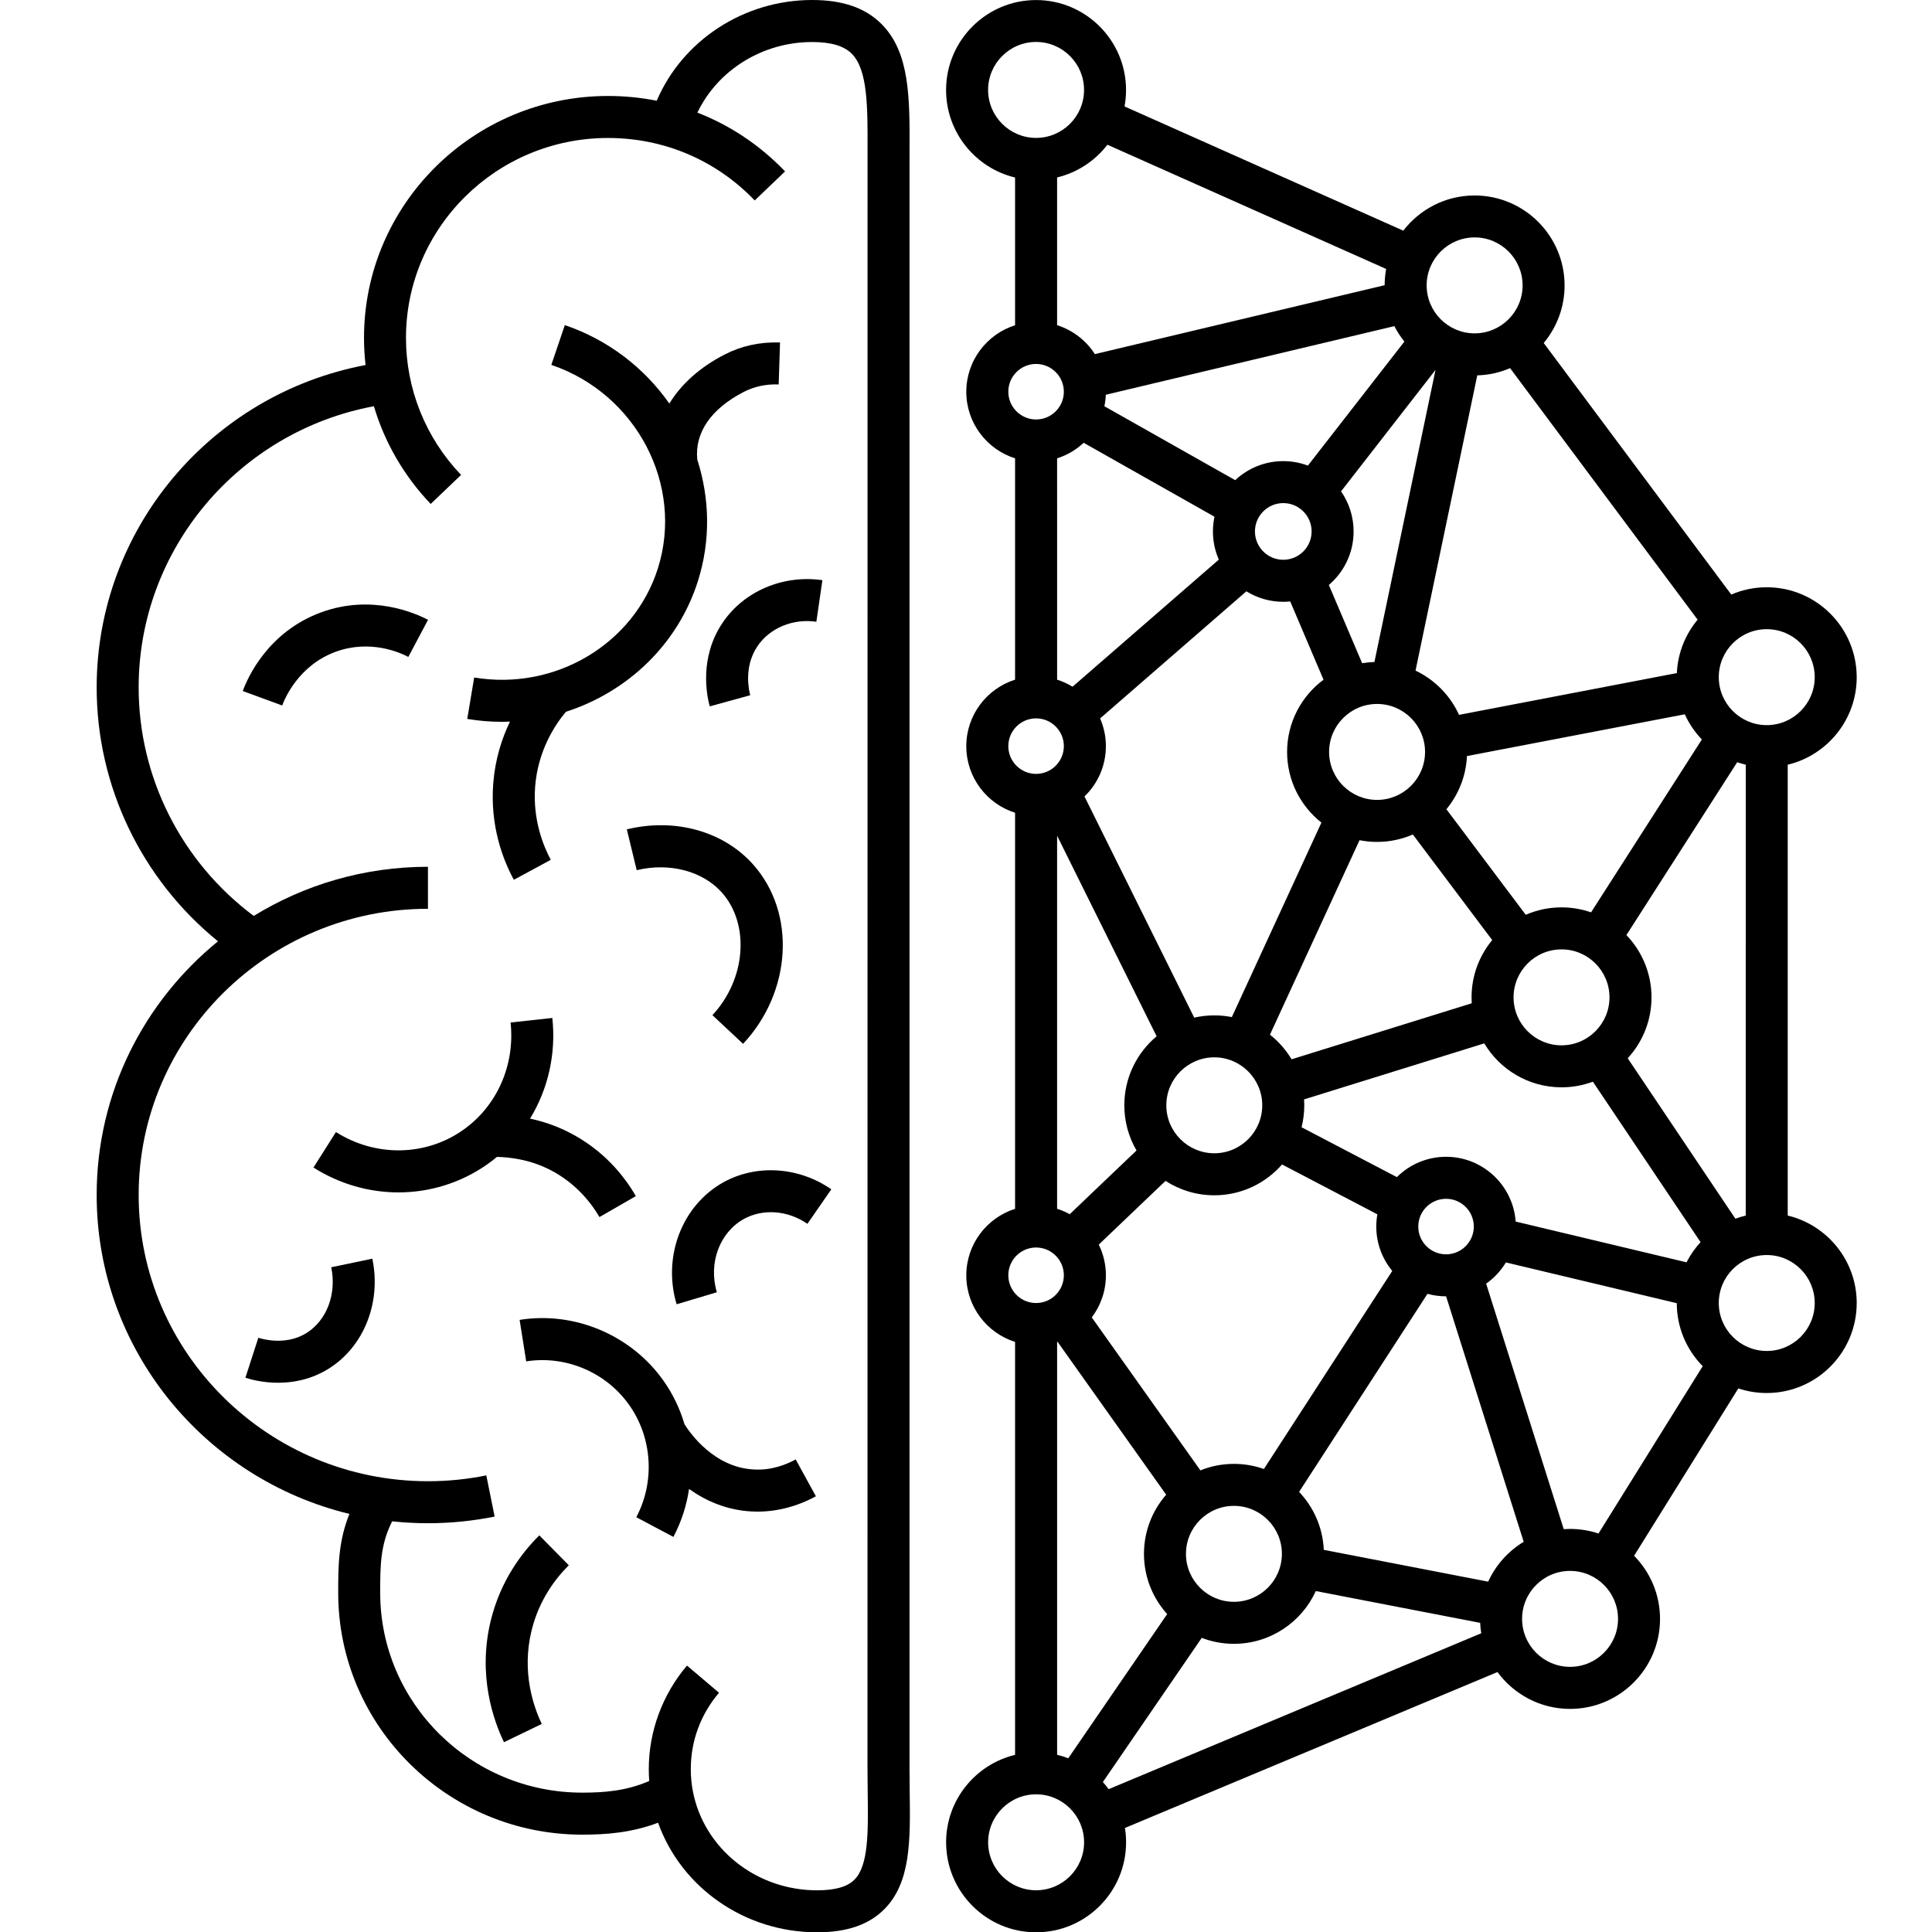 <?xml version="1.0" encoding="UTF-8" standalone="no"?>
<svg
   height="100"
   version="1.1"
   viewBox="0 0 100 100"
   id="svg2116"
   sodipodi:docname="brain-template.svg"
   inkscape:version="1.2.2 (b0a8486541, 2022-12-01)"
   xmlns:inkscape="http://www.inkscape.org/namespaces/inkscape"
   xmlns:sodipodi="http://sodipodi.sourceforge.net/DTD/sodipodi-0.dtd"
   xmlns="http://www.w3.org/2000/svg"
   xmlns:svg="http://www.w3.org/2000/svg">
  <sodipodi:namedview
     id="namedview2118"
     pagecolor="#ffffff"
     bordercolor="#000000"
     borderopacity="0.25"
     inkscape:showpageshadow="2"
     inkscape:pageopacity="0.0"
     inkscape:pagecheckerboard="0"
     inkscape:deskcolor="#d1d1d1"
     inkscape:document-units="pt"
     showgrid="false"
     inkscape:zoom="0.96857143"
     inkscape:cx="212.16814"
     inkscape:cy="218.87906"
     inkscape:window-width="1896"
     inkscape:window-height="1012"
     inkscape:window-x="0"
     inkscape:window-y="0"
     inkscape:window-maximized="1"
     inkscape:current-layer="svg2116" />
  <defs
     id="defs2014">
    <symbol
       id="u"
       overflow="visible">
      <path
         d="m18.766-1.125c-0.969 0.5-1.98 0.875-3.031 1.125-1.043 0.258-2.137 0.391-3.281 0.391-3.398 0-6.09-0.945-8.078-2.844-1.992-1.906-2.984-4.484-2.984-7.734 0-3.258 0.992-5.836 2.984-7.734 1.988-1.906 4.68-2.859 8.078-2.859 1.145 0 2.238 0.133 3.281 0.391 1.051 0.25 2.062 0.625 3.031 1.125v4.219c-0.98-0.656-1.945-1.141-2.891-1.453-0.949-0.312-1.949-0.469-3-0.469-1.875 0-3.352 0.605-4.422 1.812-1.074 1.199-1.609 2.856-1.609 4.969 0 2.106 0.535 3.762 1.609 4.969 1.07 1.199 2.547 1.797 4.422 1.797 1.051 0 2.051-0.148 3-0.453 0.945-0.312 1.91-0.801 2.891-1.469z"
         id="path1951" />
    </symbol>
    <symbol
       id="c"
       overflow="visible">
      <path
         d="m13.734-11.141c-0.438-0.195-0.871-0.344-1.297-0.438-0.418-0.102-0.84-0.156-1.266-0.156-1.262 0-2.231 0.406-2.906 1.219-0.68 0.805-1.016 1.953-1.016 3.453v7.062h-4.891v-15.312h4.891v2.516c0.625-1 1.344-1.727 2.156-2.188 0.82-0.469 1.801-0.703 2.938-0.703 0.164 0 0.344 0.012 0.531 0.031 0.195 0.012 0.477 0.039 0.844 0.078z"
         id="path1954" />
    </symbol>
    <symbol
       id="b"
       overflow="visible">
      <path
         d="m17.641-7.703v1.406h-11.453c0.125 1.148 0.539 2.008 1.25 2.578 0.707 0.574 1.703 0.859 2.984 0.859 1.031 0 2.082-0.148 3.156-0.453 1.082-0.312 2.191-0.773 3.328-1.391v3.766c-1.156 0.438-2.312 0.766-3.469 0.984-1.156 0.227-2.312 0.344-3.469 0.344-2.773 0-4.93-0.703-6.469-2.109-1.531-1.406-2.297-3.379-2.297-5.922 0-2.5 0.754-4.461 2.266-5.891 1.508-1.438 3.582-2.156 6.219-2.156 2.406 0 4.332 0.73 5.781 2.188 1.445 1.449 2.172 3.383 2.172 5.797zm-5.031-1.625c0-0.926-0.273-1.672-0.812-2.234-0.543-0.57-1.25-0.859-2.125-0.859-0.949 0-1.719 0.266-2.312 0.797s-0.965 1.297-1.109 2.297z"
         id="path1957" />
    </symbol>
    <symbol
       id="f"
       overflow="visible">
      <path
         d="m9.219-6.891c-1.023 0-1.793 0.172-2.312 0.516-0.512 0.344-0.766 0.855-0.766 1.531 0 0.625 0.207 1.117 0.625 1.469 0.414 0.344 0.988 0.516 1.719 0.516 0.926 0 1.703-0.328 2.328-0.984 0.633-0.664 0.953-1.492 0.953-2.484v-0.562zm7.469-1.844v8.734h-4.922v-2.266c-0.656 0.93-1.398 1.605-2.219 2.031-0.824 0.414-1.824 0.625-3 0.625-1.586 0-2.871-0.457-3.859-1.375-0.992-0.926-1.484-2.129-1.484-3.609 0-1.789 0.613-3.102 1.844-3.938 1.238-0.844 3.18-1.266 5.828-1.266h2.891v-0.391c0-0.77-0.309-1.332-0.922-1.688-0.617-0.363-1.57-0.547-2.859-0.547-1.055 0-2.031 0.105-2.938 0.312-0.898 0.211-1.73 0.523-2.5 0.938v-3.734c1.039-0.25 2.086-0.441 3.141-0.578 1.062-0.133 2.125-0.203 3.188-0.203 2.758 0 4.75 0.547 5.969 1.641 1.227 1.086 1.844 2.856 1.844 5.312z"
         id="path1960" />
    </symbol>
    <symbol
       id="a"
       overflow="visible">
      <path
         d="m7.703-19.656v4.344h5.047v3.5h-5.047v6.5c0 0.711 0.141 1.188 0.422 1.438s0.836 0.375 1.672 0.375h2.516v3.5h-4.188c-1.938 0-3.312-0.398-4.125-1.203-0.805-0.812-1.203-2.18-1.203-4.109v-6.5h-2.422v-3.5h2.422v-4.344z"
         id="path1963" />
    </symbol>
    <symbol
       id="m"
       overflow="visible">
      <path
         d="m12.766-13.078v-8.203h4.922v21.281h-4.922v-2.219c-0.668 0.906-1.406 1.57-2.219 1.984s-1.758 0.625-2.828 0.625c-1.887 0-3.434-0.75-4.641-2.25-1.211-1.5-1.812-3.426-1.812-5.781 0-2.363 0.602-4.297 1.812-5.797 1.207-1.5 2.754-2.25 4.641-2.25 1.062 0 2 0.215 2.812 0.641 0.82 0.43 1.566 1.086 2.234 1.969zm-3.219 9.922c1.039 0 1.836-0.379 2.391-1.141 0.551-0.77 0.828-1.883 0.828-3.344 0-1.457-0.277-2.566-0.828-3.328-0.555-0.77-1.352-1.156-2.391-1.156-1.043 0-1.84 0.387-2.391 1.156-0.555 0.762-0.828 1.871-0.828 3.328 0 1.461 0.273 2.574 0.828 3.344 0.551 0.762 1.348 1.141 2.391 1.141z"
         id="path1966" />
    </symbol>
    <symbol
       id="l"
       overflow="visible">
      <path
         d="m10.5-3.156c1.051 0 1.852-0.379 2.406-1.141 0.551-0.77 0.828-1.883 0.828-3.344 0-1.457-0.277-2.566-0.828-3.328-0.555-0.77-1.355-1.156-2.406-1.156-1.055 0-1.859 0.387-2.422 1.156-0.555 0.773-0.828 1.883-0.828 3.328 0 1.449 0.273 2.559 0.828 3.328 0.562 0.773 1.367 1.156 2.422 1.156zm-3.25-9.922c0.676-0.883 1.422-1.539 2.234-1.969 0.82-0.426 1.766-0.641 2.828-0.641 1.895 0 3.445 0.75 4.656 2.25 1.207 1.5 1.812 3.434 1.812 5.797 0 2.356-0.605 4.281-1.812 5.781-1.211 1.5-2.762 2.25-4.656 2.25-1.062 0-2.008-0.211-2.828-0.625-0.812-0.426-1.559-1.086-2.234-1.984v2.219h-4.891v-21.281h4.891z"
         id="path1969" />
    </symbol>
    <symbol
       id="e"
       overflow="visible">
      <path
         d="m0.344-15.312h4.891l4.125 10.391 3.5-10.391h4.891l-6.438 16.766c-0.648 1.695-1.402 2.883-2.266 3.562-0.867 0.688-2 1.031-3.406 1.031h-2.844v-3.219h1.531c0.832 0 1.438-0.137 1.812-0.406 0.383-0.262 0.68-0.73 0.891-1.406l0.141-0.422z"
         id="path1972" />
    </symbol>
    <symbol
       id="k"
       overflow="visible">
      <path
         d="m2.578-20.406h5.25v16.422h9.25v3.984h-14.5z"
         id="path1975" />
    </symbol>
    <symbol
       id="j"
       overflow="visible">
      <path
         d="m2.188-5.969v-9.344h4.922v1.531c0 0.836-0.008 1.875-0.016 3.125-0.012 1.25-0.016 2.086-0.016 2.5 0 1.242 0.031 2.133 0.094 2.672 0.07 0.543 0.18 0.934 0.328 1.172 0.207 0.324 0.473 0.574 0.797 0.75 0.32 0.168 0.691 0.25 1.109 0.25 1.02 0 1.82-0.391 2.406-1.172 0.582-0.781 0.875-1.867 0.875-3.266v-7.562h4.891v15.312h-4.891v-2.219c-0.742 0.898-1.523 1.559-2.344 1.984-0.824 0.414-1.734 0.625-2.734 0.625-1.762 0-3.106-0.539-4.031-1.625-0.93-1.082-1.391-2.66-1.391-4.734z"
         id="path1978" />
    </symbol>
    <symbol
       id="i"
       overflow="visible">
      <path
         d="m17.75-9.328v9.328h-4.922v-7.141c0-1.32-0.031-2.234-0.094-2.734s-0.168-0.867-0.312-1.109c-0.188-0.312-0.449-0.555-0.781-0.734-0.324-0.176-0.695-0.266-1.109-0.266-1.023 0-1.824 0.398-2.406 1.188-0.586 0.781-0.875 1.871-0.875 3.266v7.531h-4.891v-15.312h4.891v2.234c0.738-0.883 1.52-1.539 2.344-1.969 0.832-0.426 1.75-0.641 2.75-0.641 1.77 0 3.113 0.547 4.031 1.641 0.914 1.086 1.375 2.656 1.375 4.719z"
         id="path1981" />
    </symbol>
    <symbol
       id="t"
       overflow="visible">
      <path
         d="m16.781-19.766v4.312c-1.125-0.5-2.227-0.875-3.297-1.125-1.062-0.258-2.07-0.391-3.016-0.391-1.25 0-2.18 0.18-2.781 0.531-0.605 0.344-0.906 0.883-0.906 1.609 0 0.543 0.203 0.969 0.609 1.281 0.406 0.305 1.141 0.562 2.203 0.781l2.25 0.453c2.269 0.449 3.879 1.141 4.828 2.078 0.957 0.93 1.438 2.246 1.438 3.953 0 2.25-0.668 3.93-2 5.031-1.336 1.094-3.371 1.641-6.109 1.641-1.305 0-2.606-0.125-3.906-0.375-1.305-0.238-2.606-0.598-3.906-1.078v-4.453c1.301 0.699 2.562 1.227 3.781 1.578 1.219 0.344 2.391 0.516 3.516 0.516 1.156 0 2.035-0.188 2.641-0.562 0.613-0.383 0.922-0.938 0.922-1.656 0-0.633-0.211-1.125-0.625-1.469-0.418-0.344-1.246-0.656-2.484-0.938l-2.031-0.438c-2.043-0.438-3.539-1.133-4.484-2.094-0.938-0.957-1.406-2.25-1.406-3.875 0-2.031 0.656-3.594 1.969-4.688s3.195-1.641 5.656-1.641c1.125 0 2.273 0.086 3.453 0.25 1.188 0.168 2.414 0.422 3.688 0.766z"
         id="path1984" />
    </symbol>
    <symbol
       id="h"
       overflow="visible">
      <path
         d="m16.547-12.766c0.613-0.945 1.348-1.672 2.203-2.172 0.852-0.5 1.789-0.75 2.812-0.75 1.758 0 3.098 0.547 4.016 1.641 0.926 1.086 1.391 2.656 1.391 4.719v9.328h-4.922v-7.984-0.359c0.008-0.133 0.016-0.32 0.016-0.562 0-1.082-0.164-1.863-0.484-2.344-0.312-0.488-0.824-0.734-1.531-0.734-0.93 0-1.648 0.387-2.156 1.156-0.512 0.762-0.773 1.867-0.781 3.312v7.516h-4.922v-7.984c0-1.695-0.148-2.785-0.438-3.266-0.293-0.488-0.812-0.734-1.562-0.734-0.938 0-1.664 0.387-2.172 1.156-0.512 0.762-0.766 1.859-0.766 3.297v7.531h-4.922v-15.312h4.922v2.234c0.602-0.863 1.289-1.516 2.062-1.953 0.781-0.438 1.641-0.656 2.578-0.656 1.062 0 2 0.258 2.812 0.766 0.812 0.512 1.426 1.23 1.844 2.156z"
         id="path1987" />
    </symbol>
    <symbol
       id="s"
       overflow="visible">
      <path
         d="m2.359-15.312h4.891v15.312h-4.891zm0-5.969h4.891v4h-4.891z"
         id="path1990" />
    </symbol>
    <symbol
       id="g"
       overflow="visible">
      <path
         d="m17.75-9.328v9.328h-4.922v-7.109c0-1.344-0.031-2.266-0.094-2.766s-0.168-0.867-0.312-1.109c-0.188-0.312-0.449-0.555-0.781-0.734-0.324-0.176-0.695-0.266-1.109-0.266-1.023 0-1.824 0.398-2.406 1.188-0.586 0.781-0.875 1.871-0.875 3.266v7.531h-4.891v-21.281h4.891v8.203c0.738-0.883 1.52-1.539 2.344-1.969 0.832-0.426 1.75-0.641 2.75-0.641 1.77 0 3.113 0.547 4.031 1.641 0.914 1.086 1.375 2.656 1.375 4.719z"
         id="path1993" />
    </symbol>
    <symbol
       id="r"
       overflow="visible">
      <path
         d="m12.422-21.281v3.219h-2.703c-0.688 0-1.172 0.125-1.453 0.375-0.273 0.25-0.406 0.688-0.406 1.312v1.062h4.188v3.5h-4.188v11.812h-4.891v-11.812h-2.438v-3.5h2.438v-1.062c0-1.664 0.461-2.898 1.391-3.703 0.926-0.801 2.367-1.203 4.328-1.203z"
         id="path1996" />
    </symbol>
    <symbol
       id="d"
       overflow="visible">
      <path
         d="m9.641-12.188c-1.086 0-1.914 0.391-2.484 1.172-0.574 0.781-0.859 1.906-0.859 3.375s0.285 2.594 0.859 3.375c0.57 0.773 1.398 1.156 2.484 1.156 1.062 0 1.875-0.383 2.438-1.156 0.57-0.781 0.859-1.906 0.859-3.375s-0.289-2.594-0.859-3.375c-0.562-0.781-1.375-1.172-2.438-1.172zm0-3.5c2.633 0 4.691 0.715 6.172 2.141 1.477 1.418 2.219 3.387 2.219 5.906 0 2.512-0.742 4.481-2.219 5.906-1.48 1.418-3.539 2.125-6.172 2.125-2.648 0-4.715-0.707-6.203-2.125-1.492-1.426-2.234-3.394-2.234-5.906 0-2.519 0.742-4.488 2.234-5.906 1.488-1.426 3.555-2.141 6.203-2.141z"
         id="path1999" />
    </symbol>
    <symbol
       id="q"
       overflow="visible">
      <path
         d="m2.578-20.406h5.875l7.422 14v-14h4.984v20.406h-5.875l-7.422-14v14h-4.984z"
         id="path2002" />
    </symbol>
    <symbol
       id="p"
       overflow="visible">
      <path
         d="m2.578-20.406h8.734c2.594 0 4.582 0.578 5.969 1.734 1.395 1.148 2.094 2.789 2.094 4.922 0 2.137-0.699 3.781-2.094 4.938-1.387 1.156-3.375 1.734-5.969 1.734h-3.484v7.078h-5.25zm5.25 3.812v5.703h2.922c1.02 0 1.805-0.25 2.359-0.75 0.562-0.5 0.844-1.203 0.844-2.109 0-0.914-0.281-1.617-0.844-2.109-0.555-0.488-1.34-0.734-2.359-0.734z"
         id="path2005" />
    </symbol>
    <symbol
       id="o"
       overflow="visible">
      <path
         d="m2.359-15.312h4.891v15.031c0 2.051-0.496 3.617-1.484 4.703-0.98 1.082-2.406 1.625-4.281 1.625h-2.422v-3.219h0.859c0.926 0 1.562-0.211 1.906-0.625 0.352-0.418 0.531-1.246 0.531-2.484zm0-5.969h4.891v4h-4.891z"
         id="path2008" />
    </symbol>
    <symbol
       id="n"
       overflow="visible">
      <path
         d="m14.719-14.828v3.984c-0.656-0.457-1.324-0.797-2-1.016-0.668-0.219-1.359-0.328-2.078-0.328-1.367 0-2.434 0.402-3.203 1.203-0.762 0.793-1.141 1.906-1.141 3.344 0 1.43 0.379 2.543 1.141 3.344 0.77 0.793 1.836 1.188 3.203 1.188 0.758 0 1.484-0.109 2.172-0.328 0.688-0.227 1.32-0.566 1.906-1.016v4c-0.762 0.281-1.539 0.488-2.328 0.625-0.781 0.145-1.574 0.219-2.375 0.219-2.762 0-4.922-0.707-6.484-2.125-1.555-1.414-2.328-3.383-2.328-5.906 0-2.531 0.773-4.504 2.328-5.922 1.562-1.414 3.723-2.125 6.484-2.125 0.801 0 1.594 0.074 2.375 0.219 0.781 0.137 1.555 0.352 2.328 0.641z"
         id="path2011" />
    </symbol>
  </defs>
  <g
     id="g2114"
     transform="matrix(0.188,0,0,0.188,-15.246,-2.632)">
    <path
       d="m 331.51,55.395 c 0.055,-14.453 0.102,-26.938 -7.715,-34.777 -4.438,-4.453 -10.68,-6.617 -19.086,-6.617 -18.867,0 -35.727,11.16 -42.805,27.734 -4.359,-0.867 -8.844,-1.312 -13.406,-1.312 -37.043,0 -67.184,29.863 -67.184,66.578 0,2.523 0.145,5.027 0.426,7.5 -42.602,8.035 -74.031,45.195 -74.031,88.762 0,27.215 12.355,52.797 33.402,69.898 -20.379,16.586 -33.402,41.738 -33.402,69.848 0,42.453 29.699,78.156 69.59,87.801 -3.086,7.652 -3.09,14.539 -3.09,21.73 0,36.707 30.137,66.574 67.184,66.574 6.25,0 13.402,-0.457 20.883,-3.281 6.367,17.816 23.816,30.168 43.766,30.168 8.238,0 14.305,-2.09 18.555,-6.398 7.277,-7.371 7.133,-18.902 6.957,-32.25 -0.023,-2.043 -0.051,-4.144 -0.051,-6.285 v -442.13 z m -15.145,476.09 c -1.961,1.988 -5.336,2.953 -10.324,2.953 -16.738,0 -31.109,-11.441 -34.172,-27.207 -0.391,-2.012 -0.586,-4.082 -0.586,-6.16 0,-7.754 2.688,-15.027 7.769,-21.031 l -8.82,-7.477 c -6.781,8.008 -10.516,18.129 -10.516,28.508 0,1.094 0.043,2.184 0.121,3.269 -6.348,2.777 -12.586,3.207 -18.449,3.207 -30.668,0 -55.617,-24.68 -55.617,-55.008 0,-7.484 0.004,-13.176 3.293,-19.691 3.238,0.348 6.523,0.523 9.852,0.523 6.172,0 12.352,-0.617 18.363,-1.828 l -2.293,-11.34 c -5.262,1.066 -10.668,1.605 -16.07,1.605 -43.918,0 -79.645,-35.352 -79.645,-78.801 0,-43.449 35.73,-78.801 79.645,-78.801 v -11.566 c -17.586,0 -34.023,4.957 -47.969,13.531 -19.906,-14.875 -31.68,-38.125 -31.68,-62.91 0,-38.039 27.508,-70.469 64.766,-77.422 2.961,9.973 8.266,19.18 15.637,26.902 l 8.367,-7.984 c -9.781,-10.246 -15.168,-23.652 -15.168,-37.758 0,-30.332 24.949,-55.012 55.617,-55.012 15.43,0 29.777,6.106 40.395,17.199 l 8.359,-7.996 c -6.91,-7.215 -15.121,-12.68 -24.137,-16.188 5.586,-11.668 17.879,-19.434 31.598,-19.434 5.172,0 8.734,1.055 10.895,3.215 4.426,4.438 4.387,14.695 4.348,26.574 l -0.012,445.71 c 0,2.191 0.027,4.336 0.055,6.434 0.145,10.758 0.262,20.047 -3.621,23.98 z"
       id="path2016" />
    <path
       d="m 221.5,212.68 c -2.234,4.621 -4.07,10.289 -4.598,16.918 -0.922,11.645 2.57,20.902 5.66,26.625 l 10.176,-5.5 c -1.926,-3.559 -5.039,-10.914 -4.305,-20.211 0.773,-9.711 5.266,-16.711 8.469,-20.547 16.895,-5.43 30.805,-18.492 36.34,-35.973 3.551,-11.211 3.246,-22.836 -0.172,-33.445 -0.75,-7.402 3.769,-14.004 12.82,-18.656 2.852,-1.473 6.117,-2.184 9.59,-2.043 l 0.371,-11.559 c -5.547,-0.18 -10.633,0.941 -15.254,3.32 -6.805,3.496 -11.969,8.156 -15.215,13.504 -6.82,-9.73 -16.707,-17.5 -28.781,-21.602 l -3.715,10.949 c 23.434,7.965 36.594,33.105 29.332,56.043 -6.602,20.844 -28.305,33.754 -50.57,30.023 l -1.91,11.406 c 3.203,0.535 6.391,0.797 9.551,0.797 0.742,-0.008 1.48,-0.023 2.211,-0.051 z"
       id="path2018" />
    <path
       d="m 285.68,301.39 c 13.434,-14.367 14.648,-36.055 2.762,-49.387 -8.195,-9.18 -21.539,-12.883 -34.773,-9.664 l 2.723,11.238 c 8.996,-2.176 18.16,0.234 23.426,6.129 7.809,8.758 6.652,23.914 -2.582,33.781 z"
       id="path2020" />
    <path
       d="m 232.27,335.94 c 7.691,3.84 11.984,9.883 13.863,13.141 l 10.02,-5.769 c -3.082,-5.359 -8.832,-12.785 -18.719,-17.715 -3.594,-1.793 -7.156,-2.922 -10.406,-3.621 4.949,-8.098 7.207,-17.82 6.133,-27.715 l -11.496,1.254 c 1.277,11.695 -3.742,23.039 -13.094,29.602 -10.316,7.258 -24.051,7.473 -34.984,0.559 l -6.188,9.77 c 7.219,4.57 15.344,6.844 23.414,6.844 8.582,-0.004 17.109,-2.582 24.406,-7.707 0.934,-0.656 1.832,-1.344 2.703,-2.066 3.555,0.086 8.891,0.703 14.348,3.426 z"
       id="path2022" />
    <path
       d="m 280.02,185.48 c -6.488,9.652 -4.332,20.043 -3.519,22.996 l 11.148,-3.07 c -0.344,-1.246 -1.863,-7.766 1.973,-13.473 3.394,-5.047 9.805,-7.695 16.234,-6.754 l 1.66,-11.445 c -10.836,-1.562 -21.641,3.035 -27.496,11.746 z"
       id="path2024" />
    <path
       d="m 280.29,339.49 c -11.414,6.324 -16.84,20.461 -12.91,33.602 l 11.078,-3.309 c -2.383,-7.981 0.738,-16.461 7.43,-20.172 5.269,-2.914 12.117,-2.391 17.5,1.332 l 6.586,-9.5 c -8.945,-6.219 -20.613,-6.973 -29.684,-1.953 z"
       id="path2026" />
    <path
       d="m 172.29,362.9 c 1.523,7.324 -1.207,14.598 -6.805,18.098 -5.617,3.519 -12.027,1.715 -13.266,1.32 l -3.559,11 c 1.473,0.48 4.816,1.379 9.02,1.379 4.141,0 9.113,-0.875 13.938,-3.898 9.684,-6.059 14.5,-18.223 11.988,-30.262 z"
       id="path2028" />
    <path
       d="m 169.49,182.6 c -14.613,5.367 -20.199,17.93 -21.559,21.652 l 10.855,3.981 c 0.668,-1.809 4.488,-11.027 14.695,-14.777 9.531,-3.488 17.742,0.199 20.035,1.414 l 5.422,-10.215 c -3.367,-1.781 -15.43,-7.203 -29.449,-2.055 z"
       id="path2030" />
    <path
       d="m 237.7,444.95 -8.121,-8.234 c -4.613,4.551 -10.684,12.34 -13.395,23.578 -3.613,14.938 0.746,27.316 3.664,33.363 l 10.414,-5.027 c -2.246,-4.66 -5.602,-14.18 -2.84,-25.621 2.078,-8.594 6.734,-14.562 10.277,-18.059 z"
       id="path2032" />
    <path
       d="m 288.58,418.57 c -10.914,-0.586 -17.484,-9.984 -19.031,-12.449 -1.25,-4.246 -3.184,-8.312 -5.793,-12 -8.898,-12.566 -24.465,-19.16 -39.598,-16.73 l 1.809,11.418 c 10.859,-1.707 21.977,2.992 28.348,12 6.383,9.012 7.148,21.145 1.965,30.91 l 10.211,5.422 c 2.211,-4.168 3.644,-8.641 4.312,-13.207 4.461,3.184 10.191,5.816 17.156,6.195 0.559,0.027 1.117,0.047 1.684,0.047 5.496,0 11.016,-1.453 16.082,-4.223 l -5.559,-10.141 c -2.574,1.395 -6.668,3.078 -11.586,2.758 z"
       id="path2034" />
    <path
       d="m 341.58,521.23 c 0,13.66 11.113,24.773 24.773,24.773 13.66,0 24.773,-11.113 24.773,-24.773 0,-1.348 -0.109,-2.672 -0.316,-3.961 l 102.57,-42.922 c 4.512,6.144 11.789,10.145 19.98,10.145 13.66,0 24.773,-11.113 24.773,-24.773 0,-6.766 -2.727,-12.906 -7.141,-17.383 l 28.691,-46.078 c 2.461,0.82 5.09,1.266 7.824,1.266 13.66,0 24.773,-11.113 24.773,-24.77 0,-11.668 -8.109,-21.48 -18.992,-24.09 v -124.12 c 10.879,-2.613 18.992,-12.422 18.992,-24.086 0,-13.66 -11.113,-24.773 -24.773,-24.773 -3.465,0 -6.766,0.715 -9.762,2.008 l -51.637,-69.258 c 3.586,-4.297 5.746,-9.824 5.746,-15.844 0,-13.66 -11.113,-24.773 -24.773,-24.773 -7.988,0 -15.102,3.801 -19.637,9.688 l -76.742,-34.199 c 0.273,-1.469 0.414,-2.981 0.414,-4.523 0,-13.656 -11.113,-24.77 -24.773,-24.77 -13.66,0 -24.773,11.113 -24.773,24.77 0,11.668 8.109,21.48 18.992,24.09 v 40.676 c -7.777,2.461 -13.43,9.742 -13.43,18.32 0,8.578 5.652,15.863 13.43,18.32 v 60.934 c -7.777,2.461 -13.43,9.742 -13.43,18.32 0,8.578 5.652,15.863 13.43,18.32 v 109.05 c -7.777,2.461 -13.43,9.742 -13.43,18.32 0,8.578 5.652,15.863 13.43,18.32 v 113.69 c -10.879,2.613 -18.988,12.422 -18.988,24.094 z m 37.867,-385.32 36.02,20.352 c -0.281,1.309 -0.43,2.668 -0.43,4.062 0,2.754 0.578,5.375 1.621,7.75 l -40.273,34.992 c -1.32,-0.809 -2.742,-1.465 -4.246,-1.941 l -0.004,-60.938 c 2.758,-0.871 5.246,-2.348 7.312,-4.277 z m 85.547,-32.121 c 0.77,1.516 1.695,2.941 2.75,4.258 l -26.555,34.141 c -2.113,-0.793 -4.402,-1.23 -6.789,-1.23 -5.113,0 -9.77,1.992 -13.234,5.242 l -36.016,-20.352 c 0.219,-1.027 0.352,-2.086 0.398,-3.168 z m 31.852,11.566 51.637,69.254 c -3.359,4.023 -5.465,9.125 -5.719,14.703 l -59.969,11.5 c -2.426,-5.34 -6.691,-9.668 -11.98,-12.18 l 17,-81.285 c 3.199,-0.094 6.246,-0.793 9.031,-1.992 z m 62.039,234.18 -29.652,-44.176 c 4.066,-4.414 6.551,-10.305 6.551,-16.766 0,-6.648 -2.633,-12.695 -6.91,-17.148 l 30.508,-47.598 c 0.766,0.266 1.551,0.496 2.352,0.691 l -0.004,124.13 c -0.973,0.23 -1.922,0.523 -2.844,0.867 z m -45.523,85.406 c -0.586,0 -1.168,0.023 -1.742,0.062 l -21.363,-67.586 c 2.195,-1.547 4.051,-3.539 5.441,-5.844 l 47.043,11.219 c 0.012,6.75 2.734,12.879 7.141,17.344 l -28.691,46.074 c -2.461,-0.82 -5.094,-1.27 -7.828,-1.27 z m -22.551,14.52 -45.254,-8.758 c -0.273,-6.168 -2.809,-11.758 -6.797,-15.953 l 35.344,-54.535 c 1.629,0.449 3.344,0.691 5.117,0.691 h 0.012 l 21.363,67.582 c -4.269,2.582 -7.699,6.41 -9.785,10.973 z m -14.492,-333.62 -16.82,80.422 c -1.148,0.035 -2.277,0.145 -3.383,0.332 l -9.164,-21.539 c 4.168,-3.555 6.816,-8.844 6.816,-14.734 0,-4.098 -1.281,-7.902 -3.461,-11.035 z m 8.656,106.32 59.969,-11.5 c 1.172,2.574 2.769,4.914 4.707,6.93 l -30.508,47.598 c -2.547,-0.887 -5.285,-1.371 -8.129,-1.371 -3.5,0 -6.832,0.73 -9.852,2.047 l -21.844,-29.066 c 3.32,-4.019 5.402,-9.094 5.656,-14.637 z m 60.453,139.38 -47.043,-11.219 c -0.707,-9.953 -9.031,-17.836 -19.16,-17.836 -5.281,0 -10.07,2.141 -13.543,5.598 l -26.242,-13.727 c 0.488,-1.934 0.746,-3.957 0.746,-6.043 0,-0.547 -0.019,-1.09 -0.055,-1.629 l 49.609,-15.422 c 4.328,7.242 12.246,12.098 21.277,12.098 3.031,0 5.938,-0.547 8.625,-1.551 l 29.652,44.176 c -1.531,1.664 -2.836,3.527 -3.867,5.555 z m -73.855,-9.844 c 0,-4.219 3.43,-7.644 7.644,-7.644 4.219,0 7.644,3.43 7.644,7.644 0,4.219 -3.43,7.644 -7.644,7.644 -4.215,0 -7.644,-3.426 -7.644,-7.644 z m -56.16,-46.59 c 7.277,0 13.203,5.922 13.203,13.207 0,7.277 -5.922,13.203 -13.203,13.203 -7.285,0 -13.207,-5.922 -13.207,-13.203 0,-7.281 5.926,-13.207 13.207,-13.207 z m 44.816,-59.312 c 3.496,0 6.828,-0.73 9.848,-2.043 l 21.848,29.07 c -3.547,4.289 -5.684,9.785 -5.684,15.77 0,0.547 0.019,1.09 0.055,1.629 l -49.605,15.422 c -1.559,-2.606 -3.578,-4.902 -5.953,-6.777 l 24.664,-53.547 c 1.562,0.312 3.176,0.477 4.828,0.477 z m 63.988,42.797 c 0,7.285 -5.922,13.207 -13.203,13.207 -7.285,0 -13.207,-5.922 -13.207,-13.207 0,-7.281 5.922,-13.207 13.207,-13.207 7.277,-0.004 13.203,5.926 13.203,13.207 z m -63.988,-54.363 c -7.285,0 -13.207,-5.922 -13.207,-13.207 0,-7.281 5.922,-13.207 13.207,-13.207 7.285,0 13.207,5.926 13.207,13.207 0.004,7.285 -5.922,13.207 -13.207,13.207 z m -18.023,-73.91 c 0,4.305 -3.5,7.801 -7.805,7.801 -4.297,0 -7.797,-3.5 -7.797,-7.801 0,-4.305 3.5,-7.805 7.797,-7.805 4.301,0 7.805,3.5 7.805,7.805 z m -17.961,16.484 c 2.953,1.828 6.434,2.883 10.156,2.883 0.648,0 1.285,-0.031 1.918,-0.094 l 9.164,21.543 c -6.078,4.519 -10.027,11.754 -10.027,19.895 0,7.879 3.699,14.906 9.449,19.449 l -24.664,53.547 c -1.562,-0.309 -3.176,-0.473 -4.824,-0.473 -1.898,0 -3.75,0.215 -5.531,0.621 l -30.215,-60.895 c 3.633,-3.496 5.894,-8.406 5.894,-13.832 0,-2.719 -0.57,-5.305 -1.59,-7.648 z m -22.258,162.32 c 3.871,2.508 8.484,3.965 13.43,3.965 7.43,0 14.105,-3.289 18.648,-8.488 l 26.242,13.727 c -0.195,1.094 -0.297,2.223 -0.297,3.371 0,4.637 1.652,8.898 4.398,12.219 l -35.34,54.531 c -2.582,-0.914 -5.356,-1.414 -8.246,-1.414 -3.262,0 -6.379,0.637 -9.234,1.789 l -29.91,-42.117 c 2.441,-3.223 3.891,-7.234 3.891,-11.578 0,-3.035 -0.707,-5.906 -1.965,-8.461 z m 5.625,102.68 c 0,-7.285 5.922,-13.207 13.207,-13.207 7.277,0 13.203,5.922 13.203,13.207 0,7.285 -5.922,13.207 -13.203,13.207 -7.285,0.004 -13.207,-5.922 -13.207,-13.207 z m -8.078,-142.49 c -5.434,4.547 -8.895,11.375 -8.895,19 0,4.531 1.223,8.781 3.359,12.438 l -18.387,17.543 c -1.098,-0.605 -2.262,-1.109 -3.477,-1.492 v -102.71 z m -27.285,84.094 29.914,42.117 c -3.805,4.356 -6.113,10.055 -6.113,16.277 0,6.375 2.418,12.191 6.387,16.586 l -27.227,39.699 c -0.996,-0.383 -2.019,-0.703 -3.07,-0.953 l -0.004,-113.69 c 0.039,-0.012 0.074,-0.023 0.113,-0.035 z m -5.894,151.02 c -7.285,0 -13.207,-5.922 -13.207,-13.207 0,-7.285 5.922,-13.207 13.207,-13.207 7.285,0 13.207,5.922 13.207,13.207 0,7.285 -5.926,13.207 -13.207,13.207 z m 19.977,-27.836 c -0.5,-0.68 -1.031,-1.336 -1.598,-1.961 l 27.223,-39.695 c 2.75,1.059 5.738,1.641 8.859,1.641 10.004,0 18.641,-5.965 22.547,-14.527 l 45.25,8.754 c 0.043,0.973 0.141,1.926 0.293,2.867 z m 127.03,-33.676 c -7.285,0 -13.207,-5.922 -13.207,-13.207 0,-7.285 5.922,-13.207 13.207,-13.207 7.285,0 13.207,5.922 13.207,13.207 0.004,7.281 -5.922,13.207 -13.207,13.207 z m 67.359,-100.17 c 0,7.277 -5.922,13.203 -13.207,13.203 -7.285,0 -13.207,-5.922 -13.207,-13.203 0,-7.285 5.922,-13.207 13.207,-13.207 7.285,-0.004 13.207,5.922 13.207,13.207 z m 0,-172.31 c 0,7.281 -5.922,13.207 -13.207,13.207 -7.285,0 -13.207,-5.922 -13.207,-13.207 0,-7.281 5.922,-13.207 13.207,-13.207 7.285,0 13.207,5.926 13.207,13.207 z m -93.633,-121.07 c 7.285,0 13.207,5.926 13.207,13.207 0,7.281 -5.922,13.207 -13.207,13.207 -7.285,0 -13.207,-5.922 -13.207,-13.207 -0.004,-7.281 5.922,-13.207 13.207,-13.207 z m -24.359,8.684 c -0.27,1.453 -0.41,2.945 -0.414,4.473 l -79.785,18.973 c -2.402,-3.742 -6.07,-6.598 -10.395,-7.965 v -40.676 c 5.59,-1.344 10.449,-4.586 13.855,-9.004 z m -109.59,-49.289 c 0,-7.281 5.922,-13.207 13.207,-13.207 7.285,0 13.207,5.922 13.207,13.207 0,7.281 -5.922,13.207 -13.207,13.207 -7.281,0.004 -13.207,-5.922 -13.207,-13.207 z m 13.211,75.445 c 4.219,0 7.644,3.43 7.644,7.644 0,4.215 -3.43,7.644 -7.644,7.644 -4.219,0 -7.644,-3.43 -7.644,-7.644 -0.004,-4.215 3.426,-7.644 7.644,-7.644 z m 0,97.578 c 4.219,0 7.644,3.43 7.644,7.644 0,4.215 -3.43,7.644 -7.644,7.644 -4.219,0 -7.644,-3.43 -7.644,-7.644 -0.004,-4.219 3.426,-7.644 7.644,-7.644 z m 0,145.68 c 4.219,0 7.644,3.43 7.644,7.644 0,4.219 -3.43,7.644 -7.644,7.644 -4.219,0 -7.644,-3.43 -7.644,-7.644 -0.004,-4.215 3.426,-7.644 7.644,-7.644 z"
       id="path2036" />
  </g>
</svg>
